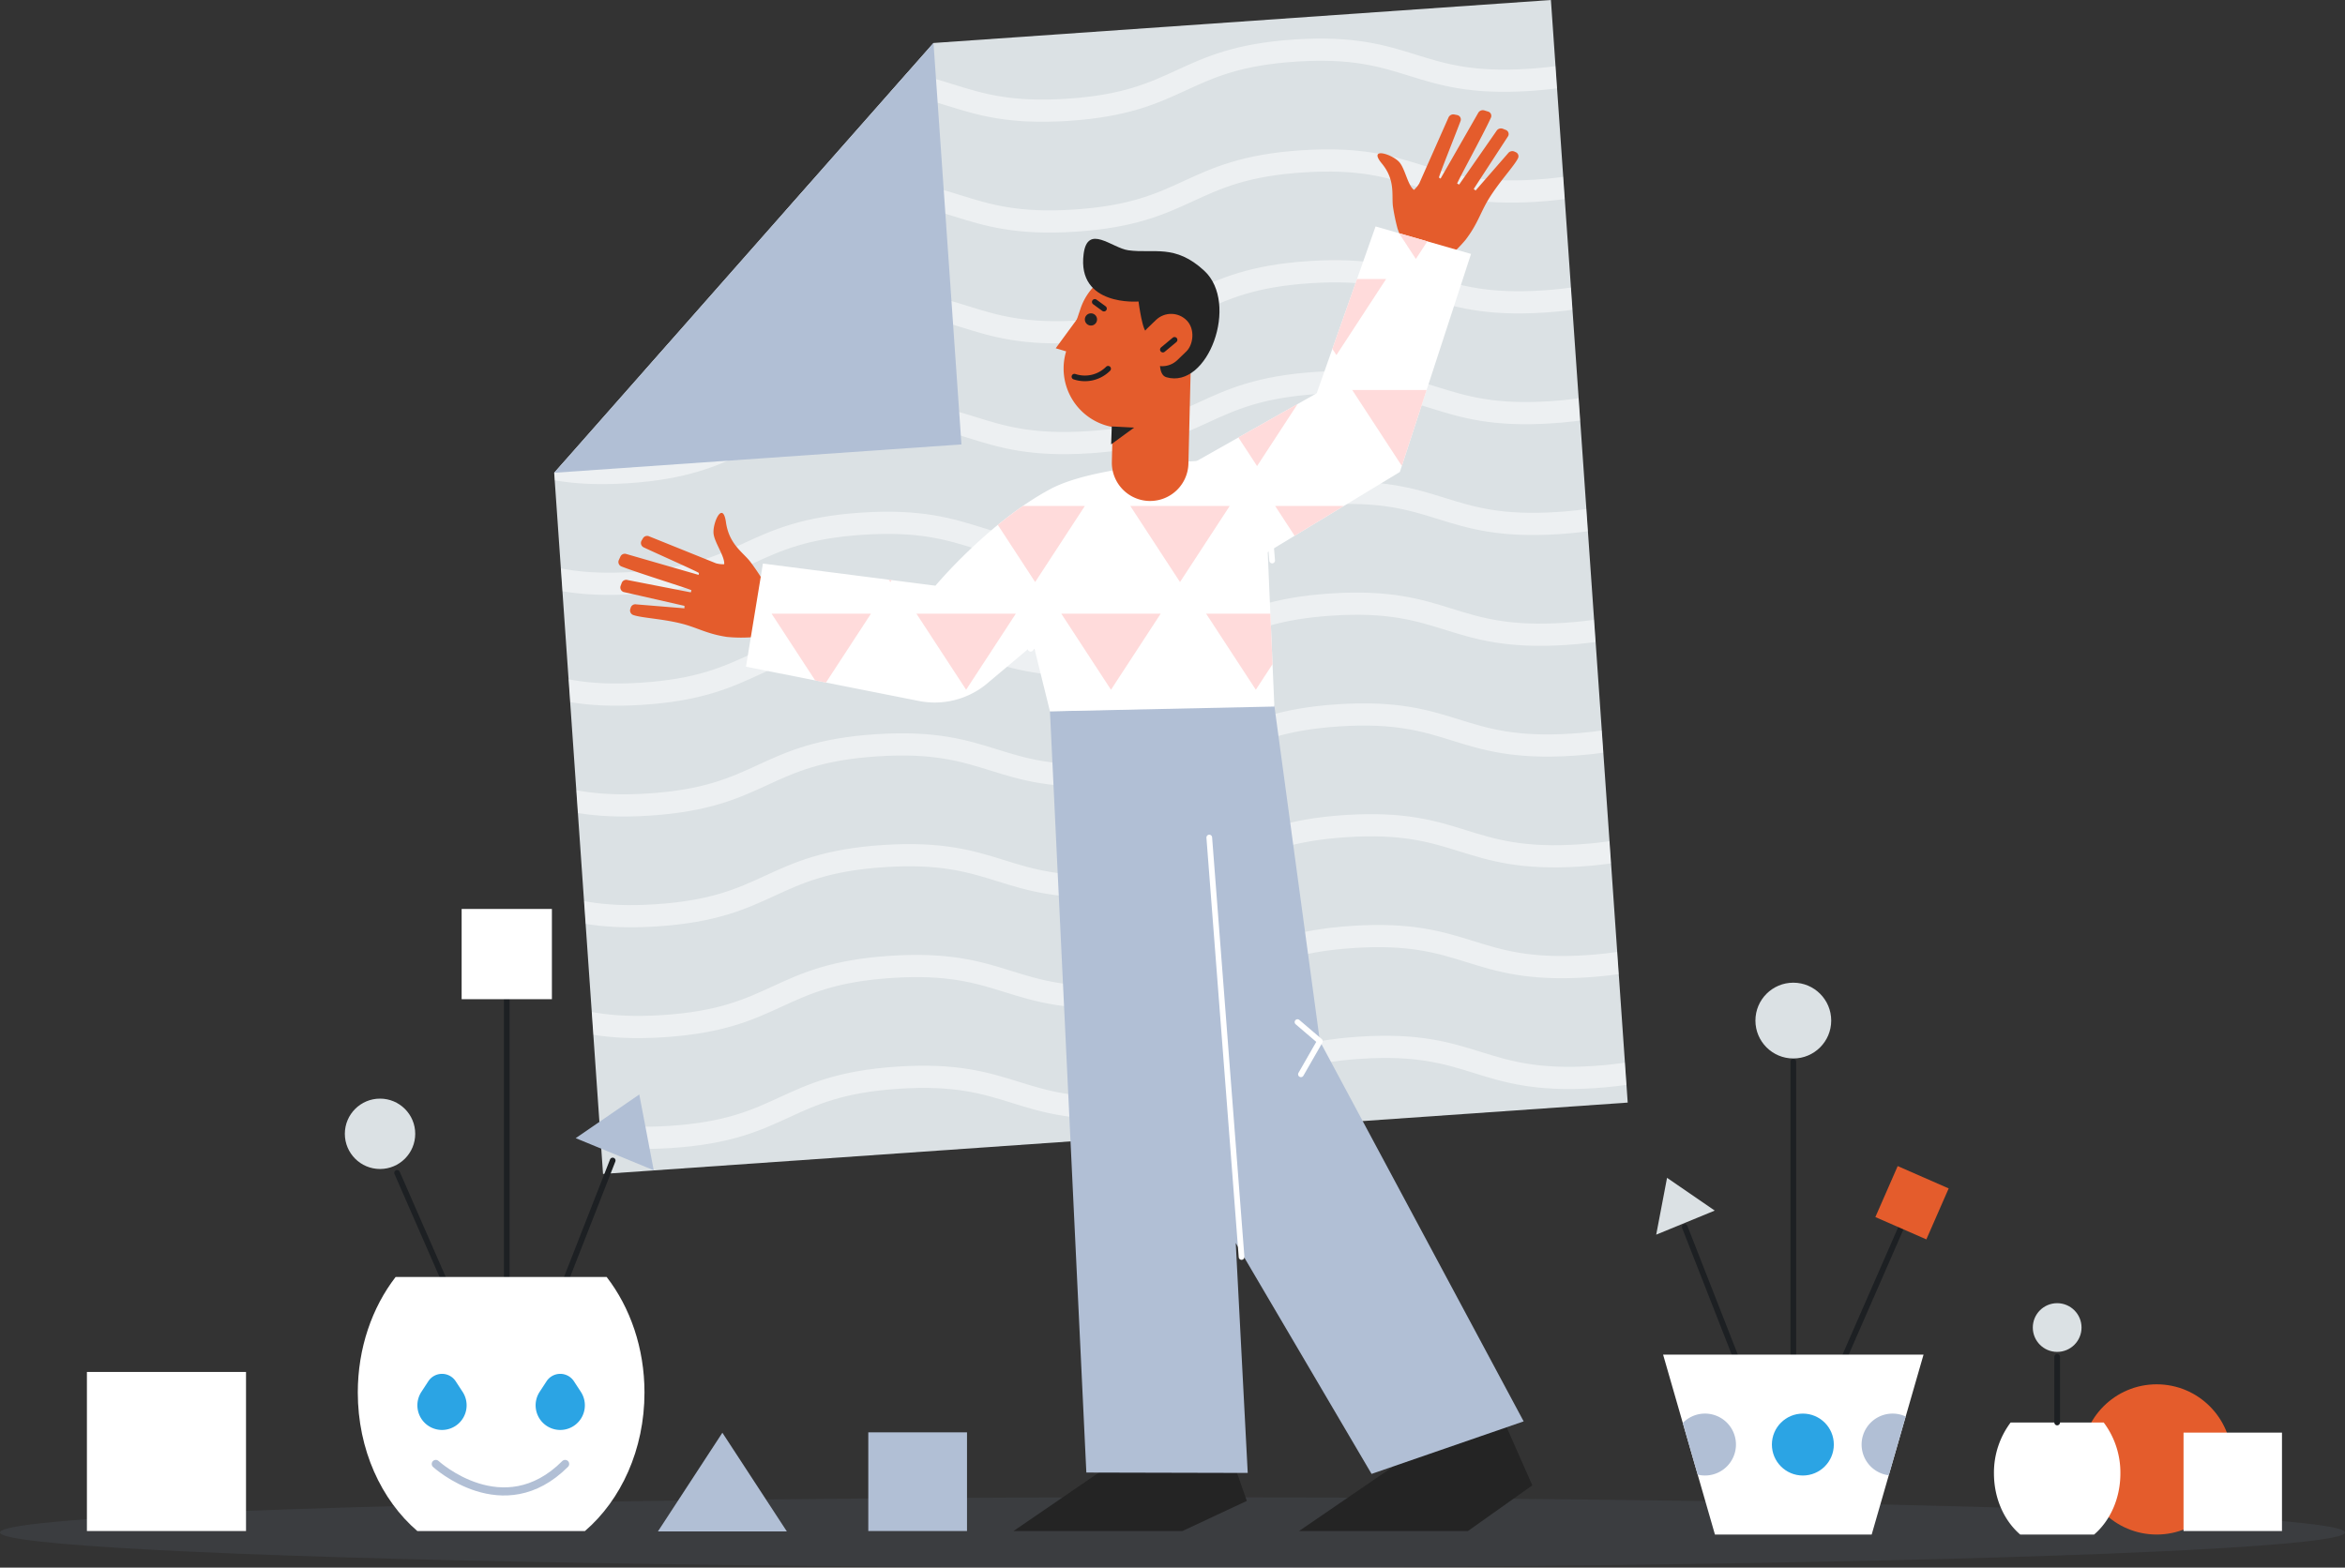 <svg xmlns="http://www.w3.org/2000/svg" xmlns:xlink="http://www.w3.org/1999/xlink" width="866.273" height="579.221" viewBox="0 0 866.273 579.221">
  <rect x="0" y="0" width="866.273" height="579.221" fill="#333333" stroke="none"/>
  <defs>
    <clipPath id="clip-path">
      <path id="SVGID" d="M6230.653,1918.052l28.37,407.4-378.529,26.359-18.041-259.077,140.119-158.8Z" fill="none"/>
    </clipPath>
    <clipPath id="clip-path-2">
      <rect id="SVGID-2" data-name="SVGID" width="886.143" height="395.892" transform="translate(5882.843 2510.535) rotate(-93.688)" fill="none"/>
    </clipPath>
    <clipPath id="clip-path-3">
      <path id="SVGID-3" data-name="SVGID" d="M6174.853,2092.441l-48.817,29.6,2.456,57.083-82.9,1.766-6.093-24.675-17.636,14.82a30.174,30.174,0,0,1-24.685,6.02l-63.876-12.656,6.26-38.11,63.73,8.178s19.522-23.431,42.472-35.716c11.961-6.406,35.748-9.176,54.068-10.372l44.3-25.025,21.744-61.629,35.266,10.153Z" fill="none"/>
    </clipPath>
  </defs>
  <g id="illustration" transform="translate(-5657.727 -1918.052)">
    <ellipse id="Ellipse_1356" data-name="Ellipse 1356" cx="433.136" cy="12.994" rx="433.136" ry="12.994" transform="translate(5657.727 2471.284)" fill="#7c8a9f" opacity="0.12"/>
    <circle id="Ellipse_1357" data-name="Ellipse 1357" cx="27.751" cy="27.751" r="27.751" transform="translate(6426.681 2429.546)" fill="#e45c2c"/>
    <path id="Path_24162" data-name="Path 24162" d="M6230.653,1918.052l28.37,407.4-378.529,26.359-18.041-259.077,140.119-158.8Z" fill="#dbe1e4"/>
    <g id="Group_370" data-name="Group 370">
      <g id="Group_369" data-name="Group 369" clip-path="url(#clip-path)">
        <g id="Group_368" data-name="Group 368" opacity="0.5">
          <g id="Group_367" data-name="Group 367" clip-path="url(#clip-path-2)">
            <g id="Group_366" data-name="Group 366">
              <g id="Group_365" data-name="Group 365">
                <g id="Group_364" data-name="Group 364">
                  <g id="Group_317" data-name="Group 317">
                    <g id="Group_316" data-name="Group 316">
                      <path id="Path_24163" data-name="Path 24163" d="M6601.347,2502.678c-22.086,1.433-33.566-2.141-44.669-5.6-10.868-3.383-21.132-6.578-41.7-5.244s-30.334,5.828-40.673,10.587c-10.564,4.862-21.487,9.889-43.572,11.321s-33.566-2.141-44.668-5.6c-10.867-3.383-21.131-6.578-41.7-5.244s-30.331,5.828-40.669,10.586c-10.563,4.862-21.485,9.889-43.57,11.322s-33.564-2.142-44.667-5.6c-10.866-3.384-21.13-6.579-41.7-5.245s-30.331,5.828-40.669,10.587c-10.563,4.862-21.485,9.889-43.569,11.321s-33.565-2.141-44.667-5.6c-10.867-3.383-21.131-6.579-41.7-5.245s-30.33,5.829-40.668,10.587c-10.563,4.862-21.484,9.889-43.568,11.321s-33.564-2.141-44.667-5.6c-10.866-3.383-21.13-6.578-41.7-5.245s-30.331,5.829-40.669,10.587c-10.563,4.862-21.485,9.889-43.569,11.322s-33.564-2.142-44.666-5.6c-10.867-3.384-21.131-6.579-41.7-5.245l-.531-8.188c22.084-1.432,33.564,2.142,44.667,5.6,10.866,3.384,21.129,6.579,41.7,5.245s30.331-5.828,40.669-10.587c10.563-4.862,21.485-9.889,43.569-11.321s33.564,2.141,44.666,5.6c10.867,3.383,21.131,6.579,41.7,5.245s30.33-5.829,40.668-10.587c10.563-4.862,21.484-9.889,43.568-11.322s33.565,2.142,44.667,5.6c10.867,3.383,21.131,6.578,41.7,5.244s30.332-5.828,40.67-10.587c10.563-4.861,21.485-9.889,43.569-11.321s33.565,2.142,44.667,5.6c10.867,3.384,21.131,6.579,41.7,5.245s30.332-5.828,40.67-10.587c10.563-4.862,21.485-9.889,43.569-11.321s33.565,2.141,44.668,5.6c10.866,3.383,21.131,6.579,41.7,5.245s30.334-5.829,40.674-10.588c10.563-4.862,21.486-9.889,43.572-11.321s33.566,2.141,44.669,5.6c10.868,3.383,21.132,6.578,41.7,5.244Z" fill="#fff"/>
                    </g>
                  </g>
                  <g id="Group_319" data-name="Group 319">
                    <g id="Group_318" data-name="Group 318">
                      <path id="Path_24164" data-name="Path 24164" d="M6598.692,2461.739c-22.086,1.433-33.567-2.141-44.67-5.6-10.867-3.383-21.132-6.578-41.7-5.244s-30.333,5.828-40.672,10.587c-10.564,4.862-21.487,9.889-43.573,11.321s-33.565-2.141-44.667-5.6c-10.867-3.383-21.131-6.579-41.7-5.245s-30.331,5.829-40.67,10.587c-10.562,4.862-21.485,9.889-43.569,11.322s-33.565-2.142-44.667-5.6c-10.867-3.384-21.13-6.579-41.7-5.245s-30.331,5.828-40.669,10.587c-10.563,4.862-21.485,9.889-43.57,11.321s-33.565-2.142-44.667-5.6c-10.866-3.383-21.13-6.579-41.7-5.245s-30.331,5.828-40.669,10.587c-10.562,4.862-21.484,9.889-43.567,11.321s-33.565-2.141-44.667-5.6c-10.867-3.383-21.13-6.579-41.7-5.245s-30.33,5.829-40.668,10.587c-10.563,4.862-21.486,9.889-43.57,11.322s-33.564-2.142-44.666-5.6c-10.866-3.383-21.13-6.578-41.7-5.244l-.531-8.188c22.085-1.433,33.565,2.141,44.667,5.6,10.867,3.383,21.13,6.579,41.7,5.245s30.331-5.828,40.67-10.587c10.562-4.862,21.484-9.889,43.568-11.321s33.565,2.141,44.667,5.6c10.866,3.383,21.13,6.578,41.7,5.245s30.33-5.829,40.668-10.587c10.562-4.862,21.484-9.889,43.568-11.322s33.565,2.142,44.667,5.6c10.867,3.383,21.13,6.578,41.7,5.244s30.332-5.828,40.67-10.587c10.563-4.862,21.485-9.889,43.569-11.321s33.565,2.142,44.667,5.6c10.866,3.384,21.13,6.579,41.7,5.245s30.331-5.828,40.67-10.587c10.562-4.862,21.485-9.889,43.569-11.321s33.565,2.141,44.668,5.6c10.866,3.383,21.13,6.578,41.7,5.244s30.334-5.828,40.673-10.587c10.564-4.862,21.487-9.889,43.572-11.321s33.567,2.141,44.67,5.6c10.867,3.383,21.132,6.578,41.7,5.244Z" fill="#fff"/>
                    </g>
                  </g>
                  <g id="Group_321" data-name="Group 321">
                    <g id="Group_320" data-name="Group 320">
                      <path id="Path_24165" data-name="Path 24165" d="M6596.036,2420.8c-22.085,1.433-33.566-2.142-44.669-5.6-10.867-3.383-21.132-6.579-41.7-5.245s-30.333,5.829-40.673,10.588c-10.563,4.862-21.486,9.889-43.572,11.321s-33.565-2.141-44.668-5.6c-10.867-3.383-21.13-6.579-41.7-5.245s-30.331,5.829-40.669,10.587c-10.563,4.862-21.485,9.889-43.569,11.322s-33.565-2.142-44.667-5.6c-10.867-3.383-21.131-6.578-41.7-5.244s-30.331,5.828-40.67,10.586c-10.562,4.862-21.485,9.89-43.569,11.322s-33.565-2.142-44.667-5.6c-10.867-3.384-21.131-6.579-41.7-5.245s-30.331,5.828-40.669,10.587c-10.562,4.862-21.484,9.889-43.568,11.321s-33.564-2.141-44.666-5.6c-10.867-3.383-21.131-6.579-41.7-5.245s-30.331,5.829-40.669,10.587c-10.562,4.862-21.485,9.889-43.569,11.322s-33.564-2.142-44.666-5.6c-10.867-3.383-21.131-6.578-41.7-5.244l-.531-8.188c22.084-1.433,33.565,2.141,44.667,5.6,10.866,3.383,21.13,6.579,41.7,5.245s30.331-5.829,40.67-10.587c10.562-4.862,21.484-9.889,43.568-11.322s33.564,2.142,44.667,5.6c10.866,3.383,21.13,6.578,41.7,5.244s30.331-5.828,40.668-10.586c10.563-4.862,21.485-9.889,43.569-11.322s33.564,2.142,44.667,5.6c10.866,3.384,21.13,6.579,41.7,5.245s30.331-5.828,40.67-10.587c10.562-4.862,21.485-9.889,43.569-11.321s33.564,2.142,44.666,5.6c10.867,3.383,21.131,6.579,41.7,5.245s30.331-5.829,40.67-10.587c10.562-4.862,21.484-9.889,43.568-11.321s33.566,2.141,44.668,5.6c10.867,3.383,21.131,6.578,41.7,5.244s30.334-5.828,40.673-10.587c10.563-4.862,21.486-9.889,43.572-11.321s33.567,2.141,44.67,5.6c10.867,3.383,21.131,6.578,41.7,5.244Z" fill="#fff"/>
                    </g>
                  </g>
                  <g id="Group_323" data-name="Group 323">
                    <g id="Group_322" data-name="Group 322">
                      <path id="Path_24166" data-name="Path 24166" d="M6593.381,2379.861c-22.086,1.432-33.566-2.142-44.669-5.6-10.868-3.383-21.132-6.579-41.7-5.245s-30.334,5.829-40.673,10.588c-10.564,4.861-21.487,9.889-43.572,11.321s-33.566-2.142-44.668-5.6c-10.867-3.383-21.131-6.579-41.7-5.245s-30.331,5.829-40.669,10.587c-10.563,4.862-21.485,9.889-43.57,11.322s-33.564-2.142-44.667-5.6c-10.866-3.383-21.13-6.578-41.7-5.244s-30.331,5.828-40.669,10.586c-10.563,4.862-21.485,9.89-43.569,11.322s-33.565-2.142-44.667-5.6c-10.867-3.384-21.131-6.579-41.7-5.245s-30.33,5.828-40.668,10.587c-10.563,4.862-21.484,9.889-43.568,11.321s-33.564-2.142-44.667-5.6c-10.866-3.383-21.13-6.579-41.7-5.245s-30.331,5.828-40.669,10.587c-10.563,4.862-21.485,9.889-43.569,11.321s-33.564-2.141-44.666-5.6c-10.867-3.383-21.131-6.578-41.7-5.245l-.531-8.187c22.084-1.433,33.564,2.141,44.667,5.6,10.866,3.383,21.129,6.579,41.7,5.245s30.331-5.829,40.669-10.587c10.563-4.862,21.485-9.889,43.569-11.322s33.564,2.142,44.666,5.6c10.867,3.383,21.131,6.578,41.7,5.244s30.33-5.828,40.668-10.586c10.563-4.862,21.484-9.889,43.568-11.322s33.565,2.142,44.667,5.6c10.867,3.384,21.131,6.579,41.7,5.245s30.332-5.828,40.67-10.587c10.563-4.862,21.485-9.889,43.569-11.321s33.565,2.141,44.667,5.6c10.867,3.383,21.131,6.579,41.7,5.245s30.332-5.829,40.67-10.587c10.563-4.862,21.485-9.889,43.569-11.322s33.565,2.142,44.668,5.6c10.866,3.383,21.131,6.578,41.7,5.244s30.334-5.828,40.674-10.587c10.563-4.862,21.486-9.889,43.572-11.321s33.566,2.141,44.669,5.6c10.868,3.383,21.132,6.578,41.7,5.244Z" fill="#fff"/>
                    </g>
                  </g>
                  <g id="Group_325" data-name="Group 325">
                    <g id="Group_324" data-name="Group 324">
                      <path id="Path_24167" data-name="Path 24167" d="M6590.726,2338.922c-22.086,1.432-33.567-2.142-44.67-5.6-10.867-3.384-21.132-6.579-41.7-5.245s-30.333,5.829-40.672,10.588c-10.564,4.861-21.487,9.888-43.573,11.321s-33.565-2.142-44.667-5.6c-10.867-3.384-21.131-6.579-41.7-5.245s-30.331,5.828-40.67,10.587c-10.562,4.862-21.485,9.889-43.569,11.321s-33.565-2.141-44.667-5.6c-10.867-3.383-21.13-6.578-41.7-5.244s-30.331,5.828-40.669,10.586c-10.563,4.862-21.485,9.889-43.57,11.322s-33.565-2.142-44.667-5.6c-10.866-3.384-21.13-6.579-41.7-5.245s-30.331,5.828-40.669,10.587c-10.562,4.862-21.484,9.889-43.567,11.321s-33.565-2.142-44.667-5.6c-10.866-3.384-21.13-6.579-41.7-5.245s-30.33,5.828-40.668,10.587c-10.563,4.862-21.486,9.889-43.57,11.321s-33.564-2.141-44.666-5.6c-10.866-3.383-21.13-6.579-41.7-5.245l-.531-8.187c22.085-1.433,33.565,2.141,44.667,5.6,10.867,3.383,21.13,6.578,41.7,5.245s30.331-5.829,40.67-10.588c10.562-4.861,21.484-9.888,43.568-11.321s33.565,2.142,44.667,5.6c10.866,3.384,21.13,6.579,41.7,5.245s30.33-5.828,40.668-10.586c10.562-4.862,21.484-9.89,43.568-11.322s33.565,2.142,44.667,5.6c10.867,3.384,21.13,6.579,41.7,5.245s30.332-5.828,40.67-10.587c10.563-4.862,21.485-9.889,43.569-11.321s33.565,2.141,44.667,5.6c10.866,3.383,21.13,6.579,41.7,5.245s30.331-5.829,40.67-10.588c10.562-4.861,21.485-9.888,43.569-11.321s33.565,2.142,44.668,5.6c10.866,3.383,21.13,6.578,41.7,5.244s30.334-5.828,40.673-10.587c10.564-4.862,21.487-9.889,43.572-11.322s33.567,2.142,44.67,5.6c10.867,3.384,21.132,6.579,41.7,5.245Z" fill="#fff"/>
                    </g>
                  </g>
                  <g id="Group_327" data-name="Group 327">
                    <g id="Group_326" data-name="Group 326">
                      <path id="Path_24168" data-name="Path 24168" d="M6588.07,2297.983c-22.085,1.432-33.566-2.142-44.669-5.6-10.867-3.384-21.132-6.579-41.7-5.245s-30.333,5.829-40.673,10.587c-10.563,4.862-21.486,9.889-43.572,11.322s-33.565-2.142-44.668-5.6c-10.867-3.384-21.13-6.579-41.7-5.245s-30.331,5.828-40.669,10.587c-10.563,4.862-21.485,9.889-43.569,11.321s-33.565-2.141-44.667-5.6c-10.867-3.383-21.131-6.579-41.7-5.245s-30.331,5.829-40.67,10.587c-10.562,4.862-21.485,9.889-43.569,11.322s-33.565-2.142-44.667-5.6c-10.867-3.384-21.131-6.579-41.7-5.245s-30.331,5.828-40.669,10.587c-10.562,4.862-21.484,9.889-43.568,11.321s-33.564-2.142-44.666-5.6c-10.867-3.384-21.131-6.579-41.7-5.245s-30.331,5.828-40.669,10.587c-10.562,4.862-21.485,9.889-43.569,11.321s-33.564-2.141-44.666-5.6c-10.867-3.383-21.131-6.579-41.7-5.245l-.531-8.188c22.084-1.432,33.565,2.142,44.667,5.6,10.866,3.383,21.13,6.578,41.7,5.244s30.331-5.828,40.67-10.587c10.562-4.861,21.484-9.888,43.568-11.321s33.564,2.142,44.667,5.6c10.866,3.384,21.13,6.579,41.7,5.245s30.331-5.828,40.668-10.586c10.563-4.863,21.485-9.89,43.569-11.322s33.564,2.142,44.667,5.6c10.866,3.384,21.13,6.579,41.7,5.245s30.331-5.828,40.67-10.587c10.562-4.862,21.485-9.889,43.569-11.321s33.564,2.141,44.667,5.6c10.866,3.383,21.13,6.578,41.7,5.245s30.331-5.829,40.67-10.588c10.562-4.861,21.484-9.888,43.568-11.321s33.566,2.142,44.668,5.6c10.867,3.383,21.131,6.578,41.7,5.244s30.334-5.828,40.673-10.587c10.563-4.862,21.486-9.889,43.572-11.322s33.567,2.142,44.67,5.6c10.867,3.384,21.131,6.579,41.7,5.245Z" fill="#fff"/>
                    </g>
                  </g>
                  <g id="Group_329" data-name="Group 329">
                    <g id="Group_328" data-name="Group 328">
                      <path id="Path_24169" data-name="Path 24169" d="M6585.415,2257.044c-22.086,1.432-33.566-2.142-44.669-5.6-10.868-3.384-21.132-6.579-41.7-5.245s-30.334,5.829-40.673,10.587c-10.564,4.862-21.487,9.889-43.572,11.322s-33.566-2.142-44.668-5.6c-10.867-3.384-21.131-6.579-41.7-5.245s-30.331,5.828-40.669,10.587c-10.563,4.862-21.485,9.889-43.57,11.321s-33.564-2.141-44.667-5.6c-10.866-3.383-21.13-6.579-41.7-5.245s-30.331,5.829-40.669,10.587c-10.563,4.862-21.485,9.889-43.569,11.322s-33.565-2.142-44.667-5.6c-10.867-3.383-21.131-6.578-41.7-5.244s-30.33,5.828-40.668,10.587c-10.563,4.861-21.484,9.889-43.568,11.321s-33.564-2.142-44.667-5.6c-10.866-3.384-21.13-6.579-41.7-5.245s-30.331,5.828-40.669,10.587c-10.563,4.862-21.485,9.889-43.569,11.321s-33.564-2.142-44.666-5.6c-10.867-3.383-21.131-6.579-41.7-5.245l-.531-8.188c22.084-1.432,33.564,2.142,44.667,5.6,10.866,3.383,21.129,6.578,41.7,5.244s30.331-5.828,40.669-10.587c10.563-4.861,21.485-9.889,43.569-11.321s33.564,2.142,44.666,5.6c10.867,3.384,21.131,6.579,41.7,5.245s30.33-5.828,40.668-10.587c10.563-4.862,21.484-9.889,43.568-11.321s33.565,2.142,44.667,5.6c10.867,3.383,21.131,6.579,41.7,5.245s30.332-5.829,40.67-10.587c10.563-4.862,21.485-9.889,43.569-11.321s33.565,2.141,44.667,5.6c10.867,3.383,21.131,6.578,41.7,5.244s30.332-5.828,40.67-10.587c10.563-4.861,21.485-9.888,43.569-11.321s33.565,2.142,44.668,5.6c10.867,3.383,21.131,6.578,41.7,5.244s30.334-5.829,40.674-10.587c10.563-4.862,21.486-9.889,43.572-11.322s33.566,2.142,44.669,5.6c10.868,3.384,21.132,6.579,41.7,5.245Z" fill="#fff"/>
                    </g>
                  </g>
                  <g id="Group_331" data-name="Group 331">
                    <g id="Group_330" data-name="Group 330">
                      <path id="Path_24170" data-name="Path 24170" d="M6582.76,2216.1c-22.086,1.432-33.567-2.142-44.67-5.6-10.867-3.384-21.132-6.579-41.7-5.245s-30.333,5.828-40.672,10.587c-10.564,4.862-21.487,9.889-43.573,11.322s-33.565-2.142-44.667-5.6c-10.867-3.384-21.131-6.579-41.7-5.245s-30.331,5.828-40.67,10.587c-10.562,4.862-21.485,9.889-43.569,11.321s-33.565-2.142-44.667-5.6c-10.866-3.383-21.13-6.579-41.7-5.245s-30.331,5.829-40.669,10.587c-10.563,4.862-21.485,9.889-43.57,11.322s-33.565-2.142-44.667-5.6c-10.866-3.383-21.13-6.578-41.7-5.244s-30.331,5.828-40.669,10.587c-10.562,4.861-21.484,9.888-43.567,11.321s-33.565-2.142-44.667-5.6c-10.866-3.384-21.13-6.579-41.7-5.245s-30.33,5.828-40.668,10.586c-10.563,4.863-21.486,9.89-43.57,11.322s-33.563-2.142-44.666-5.6c-10.866-3.384-21.13-6.579-41.7-5.245l-.531-8.188c22.085-1.432,33.565,2.142,44.667,5.6,10.867,3.383,21.13,6.578,41.7,5.244s30.331-5.828,40.67-10.587c10.562-4.862,21.484-9.889,43.568-11.321s33.565,2.142,44.667,5.6c10.867,3.384,21.13,6.579,41.7,5.245s30.33-5.828,40.668-10.587c10.562-4.862,21.484-9.889,43.568-11.321s33.565,2.141,44.667,5.6c10.867,3.383,21.13,6.579,41.7,5.245s30.332-5.829,40.67-10.587c10.563-4.862,21.485-9.889,43.569-11.322s33.565,2.142,44.667,5.6c10.866,3.383,21.13,6.578,41.7,5.244s30.331-5.828,40.67-10.587c10.562-4.861,21.485-9.889,43.569-11.321s33.565,2.142,44.668,5.6c10.866,3.383,21.13,6.578,41.7,5.244s30.334-5.829,40.673-10.587c10.564-4.862,21.487-9.889,43.572-11.322s33.567,2.142,44.67,5.6c10.867,3.384,21.132,6.579,41.7,5.245Z" fill="#fff"/>
                    </g>
                  </g>
                  <g id="Group_333" data-name="Group 333">
                    <g id="Group_332" data-name="Group 332">
                      <path id="Path_24171" data-name="Path 24171" d="M6580.1,2175.165c-22.085,1.433-33.566-2.141-44.669-5.6-10.867-3.383-21.132-6.578-41.7-5.244s-30.333,5.828-40.673,10.587c-10.563,4.862-21.486,9.889-43.572,11.322s-33.565-2.142-44.667-5.6c-10.868-3.383-21.131-6.578-41.7-5.244s-30.331,5.828-40.669,10.586c-10.563,4.863-21.485,9.89-43.569,11.322s-33.565-2.142-44.667-5.6c-10.867-3.384-21.131-6.579-41.7-5.245s-30.331,5.828-40.67,10.587c-10.562,4.862-21.485,9.889-43.569,11.321s-33.565-2.141-44.667-5.6c-10.867-3.383-21.131-6.578-41.7-5.244s-30.331,5.828-40.669,10.587c-10.562,4.861-21.484,9.888-43.568,11.321s-33.564-2.142-44.666-5.6c-10.867-3.383-21.131-6.578-41.7-5.244s-30.331,5.828-40.669,10.586c-10.562,4.862-21.485,9.89-43.569,11.322s-33.564-2.142-44.666-5.6c-10.867-3.384-21.131-6.579-41.7-5.245l-.531-8.188c22.084-1.432,33.565,2.142,44.667,5.6,10.866,3.383,21.13,6.578,41.7,5.244s30.331-5.828,40.67-10.587c10.562-4.862,21.484-9.889,43.568-11.321s33.564,2.142,44.667,5.6c10.866,3.383,21.13,6.579,41.7,5.245s30.331-5.828,40.668-10.587c10.563-4.862,21.485-9.889,43.569-11.321s33.564,2.141,44.667,5.6c10.866,3.383,21.13,6.579,41.7,5.245s30.331-5.829,40.67-10.588c10.562-4.861,21.485-9.888,43.569-11.321s33.564,2.142,44.667,5.6c10.866,3.384,21.13,6.579,41.7,5.245s30.331-5.828,40.67-10.587c10.562-4.862,21.485-9.889,43.568-11.321s33.566,2.142,44.668,5.6c10.867,3.383,21.131,6.579,41.7,5.245s30.334-5.829,40.673-10.588c10.563-4.861,21.486-9.888,43.572-11.321s33.567,2.142,44.67,5.6c10.867,3.383,21.131,6.579,41.7,5.245Z" fill="#fff"/>
                    </g>
                  </g>
                  <g id="Group_335" data-name="Group 335">
                    <g id="Group_334" data-name="Group 334">
                      <path id="Path_24172" data-name="Path 24172" d="M6577.449,2134.226c-22.085,1.433-33.566-2.141-44.669-5.6-10.868-3.383-21.132-6.578-41.7-5.244s-30.334,5.828-40.673,10.587c-10.564,4.862-21.487,9.889-43.572,11.322s-33.566-2.142-44.668-5.6c-10.867-3.383-21.131-6.578-41.7-5.244s-30.331,5.828-40.669,10.586c-10.563,4.862-21.485,9.89-43.57,11.322s-33.564-2.142-44.667-5.6c-10.866-3.384-21.13-6.579-41.7-5.245s-30.331,5.828-40.669,10.587c-10.563,4.862-21.485,9.889-43.569,11.321s-33.565-2.141-44.667-5.6c-10.867-3.383-21.131-6.579-41.7-5.245s-30.33,5.829-40.668,10.587c-10.563,4.862-21.484,9.889-43.568,11.322s-33.564-2.142-44.666-5.6c-10.867-3.383-21.131-6.578-41.7-5.244s-30.331,5.828-40.669,10.586c-10.563,4.862-21.485,9.889-43.569,11.322s-33.564-2.142-44.666-5.6c-10.867-3.384-21.131-6.579-41.7-5.245l-.531-8.188c22.084-1.432,33.564,2.142,44.667,5.6,10.866,3.383,21.129,6.578,41.7,5.244s30.331-5.828,40.669-10.587c10.563-4.862,21.485-9.889,43.569-11.321s33.564,2.141,44.666,5.6c10.867,3.383,21.131,6.579,41.7,5.245s30.33-5.828,40.668-10.587c10.563-4.862,21.484-9.889,43.568-11.321s33.565,2.141,44.667,5.6c10.867,3.383,21.131,6.578,41.7,5.245s30.331-5.829,40.669-10.588c10.563-4.861,21.485-9.888,43.569-11.321s33.565,2.142,44.667,5.6c10.867,3.384,21.131,6.579,41.7,5.245s30.332-5.828,40.67-10.587c10.563-4.862,21.485-9.889,43.569-11.321s33.565,2.141,44.668,5.6c10.867,3.383,21.131,6.579,41.7,5.245s30.334-5.829,40.674-10.588c10.563-4.861,21.486-9.889,43.572-11.321s33.566,2.142,44.669,5.6c10.868,3.383,21.132,6.579,41.7,5.245Z" fill="#fff"/>
                    </g>
                  </g>
                  <g id="Group_337" data-name="Group 337">
                    <g id="Group_336" data-name="Group 336">
                      <path id="Path_24173" data-name="Path 24173" d="M6574.794,2093.287c-22.086,1.433-33.567-2.141-44.67-5.6-10.867-3.383-21.132-6.578-41.7-5.244s-30.333,5.828-40.672,10.587c-10.564,4.862-21.487,9.889-43.573,11.321s-33.565-2.141-44.667-5.6c-10.867-3.383-21.131-6.578-41.7-5.244s-30.331,5.828-40.67,10.586c-10.562,4.862-21.485,9.889-43.569,11.322s-33.565-2.142-44.667-5.6c-10.866-3.384-21.13-6.579-41.7-5.245s-30.331,5.828-40.669,10.587c-10.563,4.862-21.485,9.889-43.57,11.321s-33.565-2.141-44.667-5.6c-10.866-3.383-21.13-6.579-41.7-5.245s-30.331,5.829-40.669,10.587c-10.562,4.862-21.484,9.889-43.567,11.321s-33.565-2.141-44.667-5.6c-10.866-3.383-21.13-6.578-41.7-5.244s-30.33,5.828-40.668,10.586c-10.563,4.862-21.486,9.889-43.57,11.322s-33.563-2.142-44.666-5.6c-10.866-3.384-21.13-6.579-41.7-5.245l-.531-8.188c22.085-1.432,33.565,2.142,44.667,5.6,10.867,3.383,21.13,6.578,41.7,5.244s30.331-5.828,40.67-10.587c10.562-4.862,21.484-9.889,43.568-11.321s33.565,2.141,44.667,5.6c10.867,3.383,21.13,6.579,41.7,5.245s30.33-5.829,40.668-10.587c10.562-4.862,21.484-9.889,43.568-11.321s33.565,2.141,44.667,5.6c10.867,3.383,21.13,6.578,41.7,5.244s30.332-5.828,40.67-10.587c10.563-4.861,21.485-9.888,43.569-11.321s33.565,2.142,44.667,5.6c10.866,3.384,21.13,6.579,41.7,5.245s30.331-5.828,40.67-10.587c10.562-4.862,21.485-9.889,43.569-11.321s33.565,2.141,44.668,5.6c10.866,3.383,21.13,6.579,41.7,5.245s30.334-5.829,40.673-10.588c10.564-4.861,21.487-9.889,43.572-11.321s33.567,2.141,44.67,5.6c10.867,3.383,21.132,6.578,41.7,5.244Z" fill="#fff"/>
                    </g>
                  </g>
                  <g id="Group_339" data-name="Group 339">
                    <g id="Group_338" data-name="Group 338">
                      <path id="Path_24174" data-name="Path 24174" d="M6572.138,2052.348c-22.085,1.433-33.566-2.141-44.669-5.6-10.867-3.383-21.132-6.578-41.7-5.244s-30.333,5.828-40.673,10.587c-10.563,4.862-21.486,9.889-43.572,11.321s-33.565-2.141-44.667-5.6c-10.868-3.383-21.131-6.579-41.7-5.245s-30.331,5.829-40.67,10.587c-10.563,4.862-21.485,9.889-43.569,11.322s-33.565-2.142-44.667-5.6c-10.867-3.384-21.131-6.579-41.7-5.245s-30.331,5.828-40.67,10.587c-10.562,4.862-21.485,9.889-43.569,11.321s-33.565-2.142-44.667-5.6c-10.867-3.383-21.131-6.579-41.7-5.245s-30.331,5.829-40.669,10.587c-10.562,4.862-21.484,9.889-43.568,11.321s-33.564-2.141-44.666-5.6c-10.867-3.383-21.131-6.579-41.7-5.245s-30.331,5.829-40.669,10.587c-10.562,4.862-21.485,9.889-43.569,11.322s-33.564-2.142-44.666-5.6c-10.867-3.383-21.131-6.578-41.7-5.244l-.531-8.188c22.084-1.433,33.565,2.142,44.667,5.6,10.866,3.383,21.13,6.579,41.7,5.245s30.331-5.828,40.67-10.587c10.562-4.862,21.484-9.889,43.568-11.321s33.564,2.141,44.667,5.6c10.866,3.383,21.13,6.579,41.7,5.245s30.331-5.829,40.668-10.587c10.563-4.862,21.485-9.889,43.569-11.322s33.564,2.142,44.667,5.6c10.866,3.383,21.13,6.578,41.7,5.244s30.331-5.828,40.67-10.587c10.562-4.861,21.485-9.889,43.569-11.321s33.564,2.142,44.667,5.6c10.866,3.384,21.13,6.579,41.7,5.245s30.331-5.828,40.67-10.587c10.562-4.862,21.485-9.889,43.568-11.321s33.566,2.141,44.668,5.6c10.867,3.383,21.131,6.578,41.7,5.244s30.334-5.828,40.673-10.587c10.563-4.862,21.486-9.889,43.572-11.321s33.567,2.141,44.67,5.6c10.867,3.383,21.131,6.578,41.7,5.244Z" fill="#fff"/>
                    </g>
                  </g>
                  <g id="Group_341" data-name="Group 341">
                    <g id="Group_340" data-name="Group 340">
                      <path id="Path_24175" data-name="Path 24175" d="M6569.483,2011.409c-22.085,1.433-33.566-2.141-44.669-5.6-10.868-3.383-21.132-6.579-41.7-5.244s-30.334,5.828-40.673,10.587c-10.564,4.862-21.487,9.889-43.572,11.321s-33.566-2.141-44.668-5.6c-10.867-3.383-21.131-6.579-41.7-5.245s-30.331,5.829-40.669,10.587c-10.563,4.862-21.485,9.889-43.57,11.322s-33.564-2.142-44.667-5.6c-10.866-3.384-21.13-6.579-41.7-5.245s-30.331,5.828-40.669,10.586c-10.563,4.863-21.485,9.89-43.569,11.322s-33.565-2.142-44.667-5.6c-10.867-3.384-21.131-6.579-41.7-5.245s-30.33,5.828-40.668,10.587c-10.563,4.862-21.484,9.889-43.568,11.321s-33.564-2.141-44.666-5.6c-10.867-3.383-21.131-6.579-41.7-5.245s-30.331,5.829-40.669,10.587c-10.563,4.862-21.485,9.889-43.569,11.322s-33.564-2.142-44.666-5.6c-10.867-3.383-21.131-6.578-41.7-5.244l-.531-8.188c22.084-1.433,33.565,2.141,44.667,5.6,10.866,3.383,21.129,6.579,41.7,5.245s30.331-5.829,40.669-10.587c10.563-4.862,21.485-9.889,43.569-11.321s33.564,2.141,44.666,5.6c10.867,3.383,21.131,6.578,41.7,5.244s30.33-5.828,40.668-10.586c10.563-4.862,21.484-9.889,43.568-11.322s33.565,2.142,44.667,5.6c10.867,3.384,21.131,6.579,41.7,5.245s30.331-5.828,40.669-10.587c10.563-4.862,21.485-9.889,43.569-11.321s33.565,2.142,44.667,5.6c10.867,3.384,21.131,6.579,41.7,5.245s30.332-5.828,40.67-10.587c10.563-4.862,21.485-9.889,43.569-11.321s33.565,2.141,44.668,5.6c10.867,3.383,21.131,6.578,41.7,5.244s30.334-5.828,40.674-10.587c10.563-4.862,21.486-9.889,43.572-11.321s33.566,2.141,44.669,5.6c10.868,3.383,21.132,6.578,41.7,5.244Z" fill="#fff"/>
                    </g>
                  </g>
                  <g id="Group_343" data-name="Group 343">
                    <g id="Group_342" data-name="Group 342">
                      <path id="Path_24176" data-name="Path 24176" d="M6566.828,1970.47c-22.086,1.432-33.567-2.142-44.67-5.6-10.867-3.383-21.132-6.579-41.7-5.245s-30.333,5.829-40.672,10.588c-10.564,4.861-21.487,9.889-43.573,11.321s-33.565-2.142-44.667-5.6c-10.867-3.383-21.131-6.579-41.7-5.245s-30.331,5.829-40.67,10.587c-10.562,4.862-21.485,9.889-43.569,11.322s-33.565-2.142-44.667-5.6c-10.866-3.383-21.13-6.578-41.7-5.244s-30.331,5.828-40.669,10.586c-10.563,4.862-21.485,9.89-43.57,11.322s-33.564-2.142-44.667-5.6c-10.866-3.384-21.13-6.579-41.7-5.245s-30.331,5.828-40.669,10.587c-10.562,4.862-21.484,9.889-43.567,11.321s-33.565-2.142-44.667-5.6c-10.866-3.383-21.13-6.579-41.7-5.245s-30.33,5.829-40.668,10.587c-10.563,4.862-21.486,9.889-43.57,11.321s-33.563-2.141-44.666-5.6c-10.866-3.383-21.13-6.578-41.7-5.245l-.531-8.187c22.085-1.433,33.565,2.141,44.667,5.6,10.867,3.383,21.13,6.579,41.7,5.245s30.331-5.829,40.67-10.587c10.562-4.862,21.484-9.889,43.568-11.322s33.565,2.142,44.667,5.6c10.867,3.383,21.13,6.578,41.7,5.244s30.33-5.828,40.668-10.586c10.562-4.862,21.484-9.889,43.568-11.322s33.565,2.142,44.667,5.6c10.867,3.384,21.13,6.579,41.7,5.245s30.332-5.828,40.67-10.587c10.563-4.862,21.485-9.889,43.569-11.321s33.565,2.142,44.667,5.6c10.867,3.383,21.13,6.579,41.7,5.245s30.331-5.829,40.67-10.587c10.562-4.862,21.485-9.889,43.569-11.322s33.565,2.142,44.668,5.6c10.866,3.383,21.13,6.578,41.7,5.244s30.334-5.828,40.673-10.587c10.564-4.862,21.487-9.889,43.572-11.321s33.567,2.141,44.67,5.6c10.867,3.383,21.132,6.578,41.7,5.244Z" fill="#fff"/>
                    </g>
                  </g>
                  <g id="Group_345" data-name="Group 345">
                    <g id="Group_344" data-name="Group 344">
                      <path id="Path_24177" data-name="Path 24177" d="M6564.172,1929.531c-22.085,1.432-33.566-2.142-44.669-5.6-10.867-3.383-21.132-6.579-41.7-5.245s-30.333,5.829-40.673,10.588c-10.563,4.861-21.486,9.889-43.572,11.321s-33.565-2.142-44.667-5.6c-10.868-3.384-21.131-6.579-41.7-5.245s-30.331,5.828-40.67,10.587c-10.563,4.862-21.485,9.889-43.569,11.321s-33.565-2.141-44.667-5.6c-10.867-3.383-21.131-6.578-41.7-5.244s-30.331,5.828-40.67,10.586c-10.562,4.862-21.485,9.889-43.569,11.322s-33.565-2.142-44.667-5.6c-10.867-3.384-21.131-6.579-41.7-5.245s-30.331,5.828-40.669,10.587c-10.562,4.862-21.484,9.889-43.568,11.321s-33.564-2.142-44.666-5.6c-10.867-3.384-21.131-6.579-41.7-5.245s-30.331,5.828-40.669,10.587c-10.562,4.862-21.485,9.889-43.569,11.321s-33.564-2.141-44.666-5.6c-10.867-3.383-21.131-6.579-41.7-5.245l-.531-8.187c22.084-1.433,33.565,2.141,44.667,5.6,10.866,3.383,21.13,6.578,41.7,5.245s30.331-5.829,40.67-10.588c10.562-4.861,21.484-9.888,43.568-11.321s33.564,2.142,44.667,5.6c10.866,3.384,21.13,6.579,41.7,5.245s30.331-5.828,40.668-10.586c10.563-4.862,21.485-9.889,43.569-11.322s33.564,2.142,44.667,5.6c10.866,3.384,21.13,6.579,41.7,5.245s30.331-5.828,40.67-10.587c10.563-4.862,21.485-9.889,43.569-11.321s33.564,2.141,44.667,5.6c10.866,3.383,21.13,6.579,41.7,5.245s30.331-5.829,40.67-10.587c10.562-4.862,21.485-9.889,43.568-11.322s33.566,2.142,44.668,5.6c10.867,3.383,21.131,6.578,41.7,5.244s30.334-5.828,40.673-10.587c10.563-4.862,21.486-9.889,43.572-11.322s33.567,2.142,44.67,5.6c10.867,3.384,21.131,6.579,41.7,5.245Z" fill="#fff"/>
                    </g>
                  </g>
                  <g id="Group_347" data-name="Group 347">
                    <g id="Group_346" data-name="Group 346">
                      <path id="Path_24178" data-name="Path 24178" d="M6561.517,1888.592c-22.085,1.432-33.566-2.142-44.669-5.6-10.868-3.384-21.132-6.579-41.7-5.245s-30.334,5.829-40.673,10.588c-10.564,4.861-21.487,9.888-43.572,11.321s-33.566-2.142-44.668-5.6c-10.867-3.384-21.131-6.579-41.7-5.245s-30.331,5.828-40.669,10.587c-10.563,4.862-21.485,9.889-43.57,11.321s-33.564-2.141-44.666-5.6c-10.867-3.383-21.131-6.578-41.7-5.245s-30.331,5.829-40.669,10.587c-10.563,4.862-21.485,9.889-43.569,11.322s-33.565-2.142-44.667-5.6c-10.867-3.384-21.131-6.579-41.7-5.245s-30.33,5.828-40.668,10.587c-10.563,4.862-21.484,9.889-43.568,11.321s-33.564-2.142-44.666-5.6c-10.867-3.384-21.131-6.579-41.7-5.245s-30.331,5.828-40.669,10.587c-10.563,4.862-21.485,9.889-43.569,11.321s-33.564-2.141-44.666-5.6c-10.867-3.383-21.131-6.579-41.7-5.245l-.531-8.188c22.084-1.432,33.565,2.142,44.667,5.6,10.866,3.383,21.129,6.578,41.7,5.244s30.331-5.828,40.669-10.587c10.563-4.861,21.485-9.888,43.569-11.321s33.564,2.142,44.666,5.6c10.867,3.384,21.131,6.579,41.7,5.245s30.33-5.828,40.668-10.586c10.563-4.862,21.484-9.89,43.568-11.322s33.565,2.142,44.667,5.6c10.867,3.384,21.131,6.579,41.7,5.245s30.331-5.828,40.669-10.587c10.563-4.862,21.485-9.889,43.569-11.321s33.565,2.141,44.667,5.6c10.867,3.383,21.131,6.579,41.7,5.245s30.332-5.829,40.67-10.588c10.563-4.861,21.485-9.888,43.569-11.321s33.565,2.142,44.668,5.6c10.867,3.383,21.131,6.578,41.7,5.244s30.333-5.828,40.673-10.587c10.563-4.862,21.486-9.889,43.572-11.322s33.566,2.142,44.669,5.6c10.868,3.384,21.132,6.579,41.7,5.245Z" fill="#fff"/>
                    </g>
                  </g>
                  <g id="Group_349" data-name="Group 349">
                    <g id="Group_348" data-name="Group 348">
                      <path id="Path_24179" data-name="Path 24179" d="M6558.862,1847.653c-22.086,1.432-33.567-2.142-44.67-5.6-10.867-3.384-21.132-6.579-41.7-5.245s-30.333,5.829-40.672,10.587c-10.564,4.862-21.487,9.889-43.573,11.322s-33.565-2.142-44.667-5.6c-10.867-3.384-21.131-6.579-41.7-5.245s-30.331,5.828-40.67,10.587c-10.562,4.862-21.485,9.889-43.569,11.321s-33.565-2.141-44.667-5.6c-10.866-3.383-21.13-6.579-41.7-5.245s-30.331,5.829-40.669,10.587c-10.563,4.862-21.485,9.889-43.57,11.322s-33.564-2.142-44.667-5.6c-10.866-3.384-21.13-6.579-41.7-5.245s-30.331,5.828-40.669,10.587c-10.562,4.861-21.484,9.889-43.567,11.321s-33.565-2.142-44.667-5.6c-10.866-3.384-21.13-6.579-41.7-5.245s-30.33,5.828-40.668,10.587c-10.563,4.862-21.486,9.889-43.57,11.321s-33.563-2.142-44.666-5.6c-10.866-3.383-21.13-6.579-41.7-5.245l-.532-8.188c22.085-1.432,33.565,2.142,44.667,5.6,10.867,3.383,21.13,6.578,41.7,5.244s30.331-5.828,40.67-10.587c10.562-4.861,21.484-9.889,43.568-11.321s33.565,2.142,44.667,5.6c10.867,3.384,21.13,6.579,41.7,5.245s30.33-5.828,40.668-10.587c10.562-4.862,21.484-9.889,43.568-11.321s33.565,2.142,44.667,5.6c10.867,3.384,21.13,6.579,41.7,5.245s30.332-5.828,40.67-10.587c10.563-4.862,21.485-9.889,43.569-11.321s33.565,2.141,44.667,5.6c10.867,3.383,21.13,6.578,41.7,5.244s30.331-5.828,40.67-10.587c10.562-4.861,21.485-9.888,43.569-11.321s33.565,2.142,44.668,5.6c10.866,3.383,21.13,6.578,41.7,5.244s30.334-5.828,40.673-10.587c10.564-4.862,21.487-9.889,43.572-11.322s33.567,2.142,44.67,5.6c10.867,3.384,21.132,6.579,41.7,5.245Z" fill="#fff"/>
                    </g>
                  </g>
                  <g id="Group_351" data-name="Group 351">
                    <g id="Group_350" data-name="Group 350">
                      <path id="Path_24180" data-name="Path 24180" d="M6556.206,1806.714c-22.085,1.432-33.566-2.142-44.669-5.6-10.867-3.384-21.132-6.579-41.7-5.245s-30.333,5.828-40.673,10.587c-10.563,4.862-21.486,9.889-43.572,11.322s-33.565-2.142-44.667-5.6c-10.868-3.384-21.131-6.579-41.7-5.245s-30.331,5.828-40.67,10.587c-10.563,4.862-21.485,9.889-43.569,11.321s-33.565-2.141-44.667-5.6c-10.867-3.383-21.131-6.579-41.7-5.245s-30.331,5.829-40.67,10.587c-10.562,4.862-21.485,9.889-43.569,11.322s-33.565-2.142-44.667-5.6c-10.867-3.383-21.131-6.578-41.7-5.244s-30.331,5.828-40.669,10.587c-10.562,4.861-21.484,9.888-43.568,11.321s-33.564-2.142-44.666-5.6c-10.867-3.384-21.131-6.579-41.7-5.245s-30.331,5.828-40.669,10.587c-10.562,4.862-21.485,9.889-43.569,11.321s-33.564-2.142-44.666-5.6c-10.867-3.384-21.131-6.579-41.7-5.245l-.531-8.188c22.084-1.432,33.565,2.142,44.667,5.6,10.866,3.383,21.13,6.578,41.7,5.244s30.331-5.828,40.67-10.587c10.562-4.861,21.484-9.889,43.568-11.321s33.564,2.142,44.667,5.6c10.866,3.384,21.13,6.579,41.7,5.245s30.331-5.828,40.668-10.587c10.563-4.862,21.485-9.889,43.569-11.321s33.564,2.142,44.667,5.6c10.866,3.383,21.13,6.579,41.7,5.245s30.331-5.829,40.67-10.587c10.563-4.862,21.485-9.889,43.569-11.322s33.564,2.142,44.667,5.6c10.866,3.383,21.13,6.578,41.7,5.244s30.331-5.828,40.67-10.587c10.562-4.861,21.485-9.889,43.568-11.321s33.566,2.142,44.668,5.6c10.867,3.383,21.131,6.578,41.7,5.244s30.334-5.829,40.673-10.587c10.563-4.862,21.486-9.889,43.572-11.322s33.567,2.142,44.67,5.6c10.867,3.384,21.131,6.579,41.7,5.245Z" fill="#fff"/>
                    </g>
                  </g>
                  <g id="Group_353" data-name="Group 353">
                    <g id="Group_352" data-name="Group 352">
                      <path id="Path_24181" data-name="Path 24181" d="M6553.551,1765.775c-22.085,1.432-33.566-2.142-44.669-5.6-10.868-3.384-21.132-6.579-41.7-5.245s-30.334,5.828-40.673,10.587c-10.564,4.862-21.486,9.889-43.572,11.322s-33.566-2.142-44.668-5.6c-10.867-3.384-21.131-6.579-41.7-5.245s-30.331,5.828-40.669,10.587c-10.563,4.862-21.485,9.889-43.57,11.321s-33.564-2.142-44.666-5.6c-10.867-3.383-21.131-6.579-41.7-5.245s-30.331,5.828-40.669,10.587c-10.563,4.862-21.485,9.889-43.569,11.321s-33.565-2.141-44.667-5.6c-10.867-3.383-21.131-6.578-41.7-5.244s-30.33,5.828-40.668,10.587c-10.563,4.861-21.484,9.888-43.568,11.321s-33.564-2.142-44.666-5.6c-10.867-3.384-21.131-6.579-41.7-5.245s-30.331,5.828-40.669,10.586c-10.563,4.862-21.485,9.89-43.569,11.322s-33.564-2.142-44.666-5.6c-10.867-3.384-21.131-6.579-41.7-5.245l-.531-8.188c22.084-1.432,33.565,2.142,44.667,5.6,10.866,3.383,21.129,6.578,41.7,5.244s30.331-5.828,40.669-10.587c10.563-4.862,21.485-9.889,43.569-11.321s33.564,2.142,44.666,5.6c10.867,3.384,21.131,6.579,41.7,5.245s30.33-5.828,40.668-10.587c10.563-4.862,21.484-9.889,43.568-11.321s33.565,2.141,44.667,5.6c10.867,3.383,21.131,6.579,41.7,5.245s30.331-5.829,40.669-10.587c10.563-4.862,21.485-9.889,43.569-11.322s33.565,2.142,44.667,5.6c10.867,3.383,21.131,6.578,41.7,5.244s30.332-5.828,40.67-10.587c10.563-4.862,21.485-9.889,43.569-11.321s33.565,2.142,44.668,5.6c10.867,3.384,21.131,6.579,41.7,5.245s30.333-5.829,40.673-10.588c10.563-4.861,21.486-9.888,43.572-11.321s33.566,2.142,44.669,5.6c10.868,3.383,21.132,6.579,41.7,5.245Z" fill="#fff"/>
                    </g>
                  </g>
                  <g id="Group_355" data-name="Group 355">
                    <g id="Group_354" data-name="Group 354">
                      <path id="Path_24182" data-name="Path 24182" d="M6550.9,1724.835c-22.086,1.433-33.567-2.141-44.67-5.6-10.867-3.383-21.132-6.578-41.7-5.244s-30.333,5.828-40.672,10.587c-10.564,4.862-21.487,9.889-43.573,11.322s-33.565-2.142-44.667-5.6c-10.867-3.383-21.131-6.578-41.7-5.244s-30.331,5.828-40.67,10.586c-10.562,4.862-21.485,9.89-43.569,11.322s-33.565-2.142-44.667-5.6c-10.866-3.384-21.13-6.579-41.7-5.245s-30.331,5.828-40.669,10.587c-10.563,4.862-21.485,9.889-43.57,11.321s-33.564-2.141-44.667-5.6c-10.866-3.383-21.13-6.578-41.7-5.245s-30.331,5.829-40.669,10.588c-10.562,4.861-21.484,9.888-43.567,11.321s-33.565-2.142-44.667-5.6c-10.866-3.383-21.13-6.578-41.7-5.244s-30.33,5.828-40.668,10.586c-10.563,4.862-21.486,9.89-43.57,11.322s-33.563-2.142-44.666-5.6c-10.866-3.384-21.13-6.579-41.7-5.245l-.532-8.188c22.085-1.432,33.565,2.142,44.667,5.6,10.867,3.383,21.13,6.578,41.7,5.244s30.331-5.828,40.67-10.587c10.562-4.862,21.484-9.889,43.568-11.321s33.565,2.142,44.667,5.6c10.867,3.383,21.13,6.579,41.7,5.245s30.33-5.828,40.668-10.587c10.562-4.862,21.484-9.889,43.568-11.321s33.565,2.141,44.667,5.6c10.867,3.383,21.131,6.579,41.7,5.245s30.332-5.829,40.67-10.588c10.563-4.861,21.485-9.888,43.569-11.321s33.565,2.142,44.667,5.6c10.867,3.384,21.13,6.579,41.7,5.245s30.332-5.828,40.67-10.587c10.562-4.862,21.485-9.889,43.569-11.321s33.565,2.142,44.668,5.6c10.866,3.383,21.13,6.579,41.7,5.245s30.334-5.829,40.673-10.588c10.564-4.861,21.487-9.889,43.572-11.321s33.567,2.142,44.67,5.6c10.868,3.383,21.132,6.579,41.7,5.245Z" fill="#fff"/>
                    </g>
                  </g>
                  <g id="Group_357" data-name="Group 357">
                    <g id="Group_356" data-name="Group 356">
                      <path id="Path_24183" data-name="Path 24183" d="M6548.24,1683.9c-22.085,1.433-33.566-2.141-44.669-5.6-10.867-3.383-21.132-6.578-41.7-5.244s-30.333,5.828-40.673,10.587c-10.563,4.862-21.486,9.889-43.572,11.321s-33.565-2.141-44.667-5.6c-10.867-3.383-21.131-6.578-41.7-5.244s-30.331,5.828-40.67,10.586c-10.563,4.862-21.485,9.89-43.569,11.322s-33.565-2.142-44.667-5.6c-10.867-3.384-21.131-6.579-41.7-5.245s-30.331,5.828-40.67,10.587c-10.562,4.862-21.485,9.889-43.569,11.321s-33.565-2.141-44.667-5.6c-10.867-3.383-21.131-6.579-41.7-5.245s-30.331,5.829-40.669,10.587c-10.562,4.862-21.484,9.889-43.568,11.322s-33.564-2.142-44.666-5.6c-10.867-3.383-21.131-6.578-41.7-5.244s-30.331,5.828-40.669,10.586c-10.562,4.862-21.485,9.889-43.569,11.322s-33.564-2.142-44.666-5.6c-10.867-3.384-21.131-6.579-41.7-5.245l-.531-8.188c22.084-1.432,33.565,2.142,44.667,5.6,10.866,3.383,21.13,6.578,41.7,5.244s30.331-5.828,40.67-10.587c10.562-4.862,21.484-9.889,43.568-11.321s33.564,2.141,44.667,5.6c10.866,3.383,21.13,6.579,41.7,5.245s30.331-5.829,40.668-10.587c10.563-4.862,21.485-9.889,43.569-11.321s33.564,2.141,44.667,5.6c10.866,3.383,21.13,6.578,41.7,5.244s30.331-5.828,40.67-10.587c10.563-4.861,21.485-9.888,43.569-11.321s33.564,2.142,44.667,5.6c10.866,3.384,21.13,6.579,41.7,5.245s30.331-5.828,40.67-10.587c10.562-4.862,21.485-9.889,43.568-11.321s33.566,2.141,44.668,5.6c10.867,3.383,21.131,6.579,41.7,5.245s30.334-5.829,40.673-10.588c10.564-4.861,21.486-9.889,43.572-11.321s33.567,2.141,44.67,5.6c10.867,3.383,21.131,6.579,41.7,5.244Z" fill="#fff"/>
                    </g>
                  </g>
                  <g id="Group_359" data-name="Group 359">
                    <g id="Group_358" data-name="Group 358">
                      <path id="Path_24184" data-name="Path 24184" d="M6545.585,1642.957c-22.085,1.433-33.566-2.141-44.669-5.6-10.868-3.383-21.132-6.578-41.7-5.244s-30.334,5.828-40.673,10.587c-10.564,4.862-21.486,9.889-43.572,11.321s-33.566-2.141-44.668-5.6c-10.867-3.383-21.131-6.578-41.7-5.244s-30.331,5.828-40.669,10.586c-10.563,4.862-21.485,9.889-43.569,11.322s-33.565-2.142-44.667-5.6c-10.867-3.384-21.131-6.579-41.7-5.245s-30.331,5.828-40.669,10.587c-10.563,4.862-21.485,9.889-43.569,11.321s-33.565-2.141-44.667-5.6c-10.867-3.383-21.131-6.579-41.7-5.245s-30.33,5.829-40.668,10.587c-10.563,4.862-21.484,9.889-43.568,11.321s-33.564-2.141-44.666-5.6c-10.867-3.383-21.131-6.578-41.7-5.245s-30.331,5.829-40.669,10.587c-10.563,4.862-21.485,9.889-43.569,11.322s-33.564-2.142-44.666-5.6c-10.867-3.384-21.131-6.579-41.7-5.245l-.531-8.188c22.084-1.433,33.565,2.142,44.667,5.6,10.866,3.384,21.129,6.579,41.7,5.245s30.331-5.828,40.669-10.587c10.563-4.862,21.485-9.889,43.569-11.321s33.564,2.141,44.666,5.6c10.867,3.383,21.131,6.579,41.7,5.245s30.33-5.829,40.668-10.587c10.563-4.862,21.484-9.889,43.568-11.322s33.565,2.142,44.667,5.6c10.867,3.383,21.131,6.578,41.7,5.244s30.331-5.828,40.669-10.587c10.563-4.861,21.485-9.889,43.569-11.321s33.565,2.142,44.667,5.6c10.867,3.384,21.131,6.579,41.7,5.245s30.332-5.828,40.67-10.587c10.563-4.862,21.485-9.889,43.569-11.321s33.565,2.141,44.668,5.6c10.867,3.383,21.131,6.578,41.7,5.245s30.333-5.829,40.673-10.588c10.563-4.862,21.486-9.889,43.572-11.321s33.566,2.141,44.669,5.6c10.868,3.383,21.132,6.578,41.7,5.244Z" fill="#fff"/>
                    </g>
                  </g>
                  <g id="Group_361" data-name="Group 361">
                    <g id="Group_360" data-name="Group 360">
                      <path id="Path_24185" data-name="Path 24185" d="M6542.93,1602.018c-22.086,1.433-33.567-2.141-44.67-5.6-10.867-3.383-21.132-6.578-41.7-5.244s-30.333,5.828-40.672,10.587c-10.564,4.862-21.487,9.889-43.573,11.321s-33.565-2.141-44.667-5.6c-10.867-3.383-21.131-6.579-41.7-5.245s-30.331,5.829-40.67,10.587c-10.562,4.862-21.485,9.889-43.569,11.322s-33.565-2.142-44.667-5.6c-10.866-3.384-21.13-6.579-41.7-5.245s-30.331,5.828-40.669,10.586c-10.563,4.863-21.485,9.89-43.57,11.322s-33.564-2.142-44.667-5.6c-10.866-3.383-21.13-6.579-41.7-5.245s-30.33,5.828-40.669,10.587c-10.562,4.862-21.484,9.889-43.567,11.321s-33.565-2.141-44.667-5.6c-10.866-3.383-21.13-6.579-41.7-5.245s-30.33,5.829-40.668,10.587c-10.563,4.862-21.486,9.889-43.569,11.322s-33.564-2.142-44.667-5.6c-10.866-3.383-21.13-6.578-41.7-5.244l-.532-8.188c22.085-1.433,33.565,2.141,44.667,5.6,10.867,3.383,21.13,6.579,41.7,5.245s30.331-5.829,40.67-10.587c10.562-4.862,21.484-9.889,43.568-11.321s33.565,2.141,44.667,5.6c10.867,3.383,21.13,6.578,41.7,5.245s30.33-5.829,40.668-10.587c10.562-4.862,21.484-9.889,43.568-11.322s33.565,2.142,44.667,5.6c10.867,3.383,21.131,6.578,41.7,5.244s30.332-5.828,40.67-10.587c10.563-4.862,21.485-9.889,43.569-11.321s33.565,2.142,44.667,5.6c10.867,3.384,21.13,6.579,41.7,5.245s30.332-5.828,40.67-10.587c10.562-4.862,21.485-9.889,43.569-11.321s33.565,2.141,44.668,5.6c10.866,3.383,21.13,6.578,41.7,5.244s30.334-5.828,40.673-10.587c10.564-4.862,21.487-9.889,43.572-11.321s33.567,2.141,44.67,5.6c10.868,3.383,21.132,6.578,41.7,5.244Z" fill="#fff"/>
                    </g>
                  </g>
                  <g id="Group_363" data-name="Group 363">
                    <g id="Group_362" data-name="Group 362">
                      <path id="Path_24186" data-name="Path 24186" d="M6540.274,1561.079c-22.085,1.432-33.566-2.142-44.669-5.6-10.867-3.383-21.132-6.579-41.7-5.245s-30.333,5.829-40.673,10.588c-10.563,4.861-21.486,9.889-43.572,11.321s-33.565-2.141-44.667-5.6c-10.867-3.383-21.131-6.579-41.7-5.245s-30.331,5.829-40.67,10.587c-10.563,4.862-21.485,9.889-43.569,11.322s-33.565-2.142-44.667-5.6c-10.867-3.383-21.131-6.578-41.7-5.244s-30.331,5.828-40.669,10.586c-10.563,4.862-21.486,9.89-43.57,11.322s-33.565-2.142-44.667-5.6c-10.867-3.384-21.131-6.579-41.7-5.245s-30.331,5.828-40.669,10.587c-10.562,4.862-21.484,9.889-43.568,11.321s-33.564-2.141-44.666-5.6c-10.867-3.383-21.131-6.579-41.7-5.245s-30.331,5.829-40.669,10.587c-10.562,4.862-21.485,9.889-43.569,11.322s-33.564-2.142-44.666-5.6c-10.867-3.383-21.13-6.578-41.7-5.244l-.531-8.188c22.084-1.433,33.565,2.141,44.667,5.6,10.866,3.383,21.13,6.579,41.7,5.245s30.331-5.829,40.67-10.587c10.562-4.862,21.484-9.889,43.568-11.322s33.564,2.142,44.667,5.6c10.866,3.383,21.13,6.578,41.7,5.244s30.331-5.828,40.668-10.586c10.563-4.862,21.485-9.889,43.569-11.322s33.564,2.142,44.667,5.6c10.866,3.384,21.13,6.579,41.7,5.245s30.331-5.828,40.67-10.587c10.563-4.862,21.485-9.889,43.569-11.321s33.564,2.142,44.667,5.6c10.866,3.383,21.13,6.579,41.7,5.245s30.331-5.829,40.67-10.587c10.562-4.862,21.485-9.889,43.568-11.321s33.566,2.141,44.668,5.6c10.867,3.383,21.131,6.578,41.7,5.244s30.334-5.828,40.673-10.587c10.564-4.862,21.486-9.889,43.572-11.321s33.567,2.141,44.67,5.6c10.867,3.383,21.131,6.578,41.7,5.244Z" fill="#fff"/>
                    </g>
                  </g>
                </g>
              </g>
            </g>
          </g>
        </g>
      </g>
    </g>
    <path id="Path_24187" data-name="Path 24187" d="M5900.772,2483.9H5948.4l-23.816-36.465Z" fill="#b1bfd5"/>
    <path id="Path_24188" data-name="Path 24188" d="M6002.572,1933.934,6012.9,2082.26l-150.447,10.477Z" fill="#b1bfd5"/>
    <path id="Path_24189" data-name="Path 24189" d="M6394.319,2462.48a30.823,30.823,0,0,1,6.161-18.828h34.383a30.829,30.829,0,0,1,6.161,18.828c0,9.29-3.823,17.517-9.7,22.569h-27.309C6398.141,2480,6394.319,2471.77,6394.319,2462.48Z" fill="#fff"/>
    <line id="Line_64" data-name="Line 64" y1="117.857" transform="translate(6320.201 2310.338)" fill="none" stroke="#1d2023" stroke-linecap="round" stroke-linejoin="round" stroke-width="2.103"/>
    <line id="Line_65" data-name="Line 65" y1="24.264" transform="translate(6417.671 2419.388)" fill="none" stroke="#1d2023" stroke-linecap="round" stroke-linejoin="round" stroke-width="2.103"/>
    <line id="Line_66" data-name="Line 66" x2="22.238" y2="56.779" transform="translate(6280.104 2371.416)" fill="none" stroke="#1d2023" stroke-linecap="round" stroke-linejoin="round" stroke-width="2.103"/>
    <line id="Line_67" data-name="Line 67" y1="55.874" x2="24.424" transform="translate(6335.507 2371.868)" fill="none" stroke="#1d2023" stroke-linecap="round" stroke-linejoin="round" stroke-width="2.103"/>
    <rect id="Rectangle_46" data-name="Rectangle 46" width="20.563" height="20.563" transform="matrix(0.401, -0.916, 0.916, 0.401, 6350.511, 2367.749)" fill="#e45c2c"/>
    <line id="Line_68" data-name="Line 68" y1="115.004" transform="translate(5844.934 2287.247)" fill="none" stroke="#1d2023" stroke-linecap="round" stroke-linejoin="round" stroke-width="2.103"/>
    <line id="Line_69" data-name="Line 69" x1="21.7" y2="55.405" transform="translate(5862.36 2346.846)" fill="none" stroke="#1d2023" stroke-linecap="round" stroke-linejoin="round" stroke-width="2.103"/>
    <line id="Line_70" data-name="Line 70" x1="23.833" y1="54.522" transform="translate(5804.429 2351.427)" fill="none" stroke="#1d2023" stroke-linecap="round" stroke-linejoin="round" stroke-width="2.103"/>
    <path id="Path_24190" data-name="Path 24190" d="M6368.311,2418.563l-6.595,22.88-6.254,21.713-6.31,21.892h-57.906l-6.374-22.126-5.5-19.091-7.28-25.268Z" fill="#fff"/>
    <rect id="Rectangle_47" data-name="Rectangle 47" width="58.78" height="58.78" transform="translate(5689.832 2424.976)" fill="#fff"/>
    <rect id="Rectangle_48" data-name="Rectangle 48" width="36.364" height="36.364" transform="translate(6464.355 2447.392)" fill="#fff"/>
    <rect id="Rectangle_49" data-name="Rectangle 49" width="36.464" height="36.464" transform="translate(5978.488 2447.291)" fill="#b1bfd5"/>
    <rect id="Rectangle_50" data-name="Rectangle 50" width="33.344" height="33.344" transform="translate(5828.262 2253.903)" fill="#fff"/>
    <path id="Path_24191" data-name="Path 24191" d="M5789.9,2432.579c0-16.464,5.3-31.457,13.971-42.693h77.965c8.675,11.236,13.971,26.229,13.971,42.693,0,21.067-8.668,39.722-21.992,51.177h-61.925C5798.564,2472.3,5789.9,2453.646,5789.9,2432.579Z" fill="#fff"/>
    <path id="Path_24192" data-name="Path 24192" d="M5821.009,2446.408h0a9.1,9.1,0,0,0,7.616-14.072l-2.561-3.921a6.038,6.038,0,0,0-10.11,0l-2.561,3.921A9.1,9.1,0,0,0,5821.009,2446.408Z" fill="#2ba4e4"/>
    <path id="Path_24193" data-name="Path 24193" d="M5864.688,2446.408h0a9.1,9.1,0,0,0,7.617-14.072l-2.562-3.921a6.038,6.038,0,0,0-10.11,0l-2.561,3.921A9.1,9.1,0,0,0,5864.688,2446.408Z" fill="#2ba4e4"/>
    <circle id="Ellipse_1358" data-name="Ellipse 1358" cx="11.44" cy="11.44" r="11.44" transform="translate(6312.288 2440.364)" fill="#2ba4e4"/>
    <path id="Path_24194" data-name="Path 24194" d="M6299.011,2451.8a11.44,11.44,0,0,1-11.44,11.44,11.273,11.273,0,0,1-2.7-.323l-5.5-19.091a11.438,11.438,0,0,1,19.64,7.974Z" fill="#b1bfd5"/>
    <path id="Path_24195" data-name="Path 24195" d="M6361.716,2441.442l-6.254,21.713a11.439,11.439,0,0,1,1.409-22.791A11.312,11.312,0,0,1,6361.716,2441.442Z" fill="#b1bfd5"/>
    <path id="Path_24196" data-name="Path 24196" d="M6214.207,2445.2l9.583,21.678-23.8,16.876H6137.6l35.9-24.572Z" fill="#242424"/>
    <path id="Path_24197" data-name="Path 24197" d="M6108.733,2445.2l9.583,27.426-23.8,11.128h-62.393l35.9-24.572Z" fill="#242424"/>
    <path id="Path_24198" data-name="Path 24198" d="M6175.846,2007.794l-1.85-5.3a73.153,73.153,0,0,1-1.667-7.955c-.619-4.2,1.035-9.833-4.15-16.094s3.793-3.454,6.429-.527c2.2,2.441,3.132,8.609,5.466,10.307a11.012,11.012,0,0,0,1.943-2.384l10.8-24.374a1.941,1.941,0,0,1,2.148-1.114l1.006.2a1.658,1.658,0,0,1,1.3,2.21c-1.966,5.268-8.261,20.865-7.958,20.92l.572.369,13.906-24.282a1.951,1.951,0,0,1,2.274-.921l1.364.422a1.635,1.635,0,0,1,1.059,2.257c-2.529,5.674-12.764,24.3-12.45,24.369l.719.355L6210.5,1966.5a1.951,1.951,0,0,1,2.4-.869l1.061.42a1.639,1.639,0,0,1,.91,2.265l-12.731,19.553.688.578,11.966-13.725a1.964,1.964,0,0,1,2.366-.672l.5.228a1.641,1.641,0,0,1,.823,2.263c-1.482,2.972-7.037,8.812-10.9,15.176-3,4.941-3.983,9.1-8.467,14.961a57.137,57.137,0,0,1-6.868,6.868" fill="#e45c2c"/>
    <path id="Path_24199" data-name="Path 24199" d="M6090.515,2093.645l53.622-30.294,21.742-61.627,35.266,10.152-26.292,80.565-70.026,42.462" fill="#fff"/>
    <path id="Path_24200" data-name="Path 24200" d="M6164.4,2462.647l-50.174-85.316,4.427,84.958-59.617-.144-13.44-281.258,82.873-2.224,16.841,124.117,75.274,140.458Z" fill="#b1bfd5"/>
    <path id="Path_24201" data-name="Path 24201" d="M5942.248,2137.711l-2.647-5.148a80.84,80.84,0,0,0-4.7-6.938c-2.649-3.477-7.828-6.383-8.995-14.589s-4.988.188-4.581,4.175c.34,3.322,4.215,8.449,3.926,11.332a10.622,10.622,0,0,1-3-.349l-24.778-9.989a1.772,1.772,0,0,0-2.213.716l-.511.858a1.775,1.775,0,0,0,.76,2.519c5.114,2.419,20.567,9.247,20.409,9.5l-.1.672-26.739-7.722a1.772,1.772,0,0,0-2.155.945l-.583,1.271a1.763,1.763,0,0,0,.95,2.384c5.777,2.315,26.008,8.546,25.851,8.816l-.211.766-23.341-4.554a1.773,1.773,0,0,0-2.2,1.07L5887,2134.5a1.775,1.775,0,0,0,1.053,2.285l22.532,5.13-.028.906-17.795-1.455a1.777,1.777,0,0,0-2.034,1.19l-.162.521a1.779,1.779,0,0,0,1.108,2.221c3.128,1.1,11,1.392,18.156,3.259,5.553,1.449,9.219,3.763,16.409,4.828a53.8,53.8,0,0,0,9.479.1" fill="#e45c2c"/>
    <path id="Path_24202" data-name="Path 24202" d="M6003.294,2134.462s19.526-23.426,42.472-35.715c21.063-11.28,78.785-11.28,78.785-11.28l3.943,91.653-82.9,1.768-6.1-24.677-17.636,14.821a30.157,30.157,0,0,1-24.685,6.019l-63.872-12.657,6.258-38.11Z" fill="#fff"/>
    <g id="Group_373" data-name="Group 373">
      <g id="Group_372" data-name="Group 372" clip-path="url(#clip-path-3)">
        <g id="Group_371" data-name="Group 371">
          <path id="Path_24203" data-name="Path 24203" d="M6004.972,2105.01h-36.714l18.357,28.106Z" fill="#ffdbdb"/>
          <path id="Path_24204" data-name="Path 24204" d="M6058.481,2105.01h-36.714l18.357,28.106Z" fill="#ffdbdb"/>
          <path id="Path_24205" data-name="Path 24205" d="M6111.992,2105.01h-36.714l18.357,28.106Z" fill="#ffdbdb"/>
          <path id="Path_24206" data-name="Path 24206" d="M6165.5,2105.01h-36.714l18.357,28.106Z" fill="#ffdbdb"/>
          <path id="Path_24207" data-name="Path 24207" d="M5979.475,2144.8h-36.714l18.357,28.106Z" fill="#ffdbdb"/>
          <path id="Path_24208" data-name="Path 24208" d="M6032.985,2144.8h-36.714l18.357,28.106Z" fill="#ffdbdb"/>
          <path id="Path_24209" data-name="Path 24209" d="M6086.5,2144.8h-36.714l18.357,28.106Z" fill="#ffdbdb"/>
          <path id="Path_24210" data-name="Path 24210" d="M6140,2144.8h-36.714l18.357,28.106Z" fill="#ffdbdb"/>
          <path id="Path_24211" data-name="Path 24211" d="M6086.955,2062.153h-36.714l18.357,28.106Z" fill="#ffdbdb"/>
          <path id="Path_24212" data-name="Path 24212" d="M6140.465,2062.153h-36.714l18.357,28.106Z" fill="#ffdbdb"/>
          <path id="Path_24213" data-name="Path 24213" d="M6193.975,2062.153h-36.714l18.357,28.106Z" fill="#ffdbdb"/>
          <path id="Path_24214" data-name="Path 24214" d="M6169.773,2021.146h-36.714l18.357,28.106Z" fill="#ffdbdb"/>
          <path id="Path_24215" data-name="Path 24215" d="M6199.121,1985.634h-36.714l18.357,28.106Z" fill="#ffdbdb"/>
        </g>
      </g>
    </g>
    <g id="Group_374" data-name="Group 374">
      <path id="Path_24216" data-name="Path 24216" d="M6082.607,2103.155c-.115,0-.231,0-.347,0a14.146,14.146,0,0,1-13.8-14.483l1.257-52.153a14.146,14.146,0,0,1,28.284.682l-1.257,52.153A14.146,14.146,0,0,1,6082.607,2103.155Z" fill="#e45c2c"/>
    </g>
    <path id="Path_24217" data-name="Path 24217" d="M6072.292,2076.347l-2.75-.387a21.96,21.96,0,0,1-17.75-28.764l5.108-15.148a21.963,21.963,0,0,1,24.106-14.694h0a21.961,21.961,0,0,1,18.415,25.009l-2.359,15.534A21.961,21.961,0,0,1,6072.292,2076.347Z" fill="#e45c2c"/>
    <path id="Path_24218" data-name="Path 24218" d="M6056.463,2034.8l-8.74,11.933,4.366,1.315" fill="#e45c2c"/>
    <path id="Path_24219" data-name="Path 24219" d="M6088.6,2057.437c-5.744-1.678.6-20.571.6-20.571l-7.6,3.792c-1.694,1.087-3.288-11.209-3.288-11.209s-22.813,1.955-20.276-17.575c1.459-11.235,10.477-2.182,16.5-1.35,9.467,1.308,17.249-2.459,28.078,7.582C6115.588,2030.128,6104,2061.936,6088.6,2057.437Z" fill="#242424"/>
    <path id="Path_24220" data-name="Path 24220" d="M6068.426,2075.619l8.258.429-8.488,6.194Z" fill="#242424"/>
    <circle id="Ellipse_1359" data-name="Ellipse 1359" cx="2.26" cy="2.26" r="2.26" transform="translate(6058.478 2033.823)" fill="#242424"/>
    <path id="Path_24221" data-name="Path 24221" d="M6084.016,2181.954" fill="none" stroke="#fff" stroke-linecap="round" stroke-linejoin="round" stroke-width="2.103"/>
    <path id="Path_24222" data-name="Path 24222" d="M6088.572,2204.846" fill="none" stroke="#fff" stroke-linecap="round" stroke-linejoin="round" stroke-width="2.103"/>
    <path id="Path_24223" data-name="Path 24223" d="M6074.893,2179.774" fill="none" stroke="#fff" stroke-linecap="round" stroke-linejoin="round" stroke-width="2.103"/>
    <path id="Path_24224" data-name="Path 24224" d="M6079.449,2202.666" fill="none" stroke="#fff" stroke-linecap="round" stroke-linejoin="round" stroke-width="2.103"/>
    <path id="Path_24225" data-name="Path 24225" d="M6070.033,2177.963" fill="none" stroke="#fff" stroke-linecap="round" stroke-linejoin="round" stroke-width="2.103"/>
    <path id="Path_24226" data-name="Path 24226" d="M6074.589,2200.855" fill="none" stroke="#fff" stroke-linecap="round" stroke-linejoin="round" stroke-width="2.103"/>
    <line id="Line_71" data-name="Line 71" x1="11.927" y1="154.989" transform="translate(6104.447 2227.513)" fill="none" stroke="#fff" stroke-linecap="round" stroke-linejoin="round" stroke-width="2.103"/>
    <rect id="Rectangle_51" data-name="Rectangle 51" width="16.151" height="20.731" rx="8.076" transform="matrix(0.694, 0.72, -0.72, 0.694, 6090.565, 2030.685)" fill="#e45c2c"/>
    <line id="Line_72" data-name="Line 72" x1="4.313" y2="3.592" transform="translate(6087.31 2043.631)" fill="none" stroke="#1d2023" stroke-linecap="round" stroke-linejoin="round" stroke-width="2.103"/>
    <path id="Path_24227" data-name="Path 24227" d="M6067.077,2054.3a12.123,12.123,0,0,1-12.438,2.927" fill="none" stroke="#1d2023" stroke-linecap="round" stroke-linejoin="round" stroke-width="2.085"/>
    <line id="Line_73" data-name="Line 73" x2="0.7" y2="8.436" transform="translate(6126.978 2116.727)" fill="none" stroke="#fff" stroke-linecap="round" stroke-linejoin="round" stroke-width="2.103"/>
    <line id="Line_74" data-name="Line 74" y1="10.153" x2="11.008" transform="translate(6038.456 2147.625)" fill="none" stroke="#fff" stroke-linecap="round" stroke-linejoin="round" stroke-width="2.103"/>
    <path id="Path_24228" data-name="Path 24228" d="M6137.037,2295.706l8.273,7.074-7,12.219" fill="none" stroke="#fff" stroke-linecap="round" stroke-linejoin="round" stroke-width="2.103"/>
    <line id="Line_75" data-name="Line 75" x2="3.376" y2="2.47" transform="translate(6062.166 2029.61)" fill="none" stroke="#1d2023" stroke-linecap="round" stroke-linejoin="round" stroke-width="2.103"/>
    <path id="Path_24229" data-name="Path 24229" d="M5818.714,2458.969s24.929,22.852,47.781,0" fill="none" stroke="#b1bfd5" stroke-linecap="round" stroke-linejoin="round" stroke-width="3"/>
    <circle id="Ellipse_1360" data-name="Ellipse 1360" cx="14" cy="14" r="14" transform="translate(6306.201 2281.147)" fill="#dbe1e4"/>
    <circle id="Ellipse_1361" data-name="Ellipse 1361" cx="9" cy="9" r="9" transform="translate(6408.671 2399.567)" fill="#dbe1e4"/>
    <circle id="Ellipse_1362" data-name="Ellipse 1362" cx="13" cy="13" r="13" transform="translate(5785.116 2323.985)" fill="#dbe1e4"/>
    <path id="Path_24230" data-name="Path 24230" d="M6269.552,2374.248l21.623-8.893-17.62-12.107Z" fill="#dbe1e4"/>
    <path id="Path_24231" data-name="Path 24231" d="M5899.223,2350.453l-28.831-11.858,23.493-16.142Z" fill="#b1bfd5"/>
  </g>
</svg>
